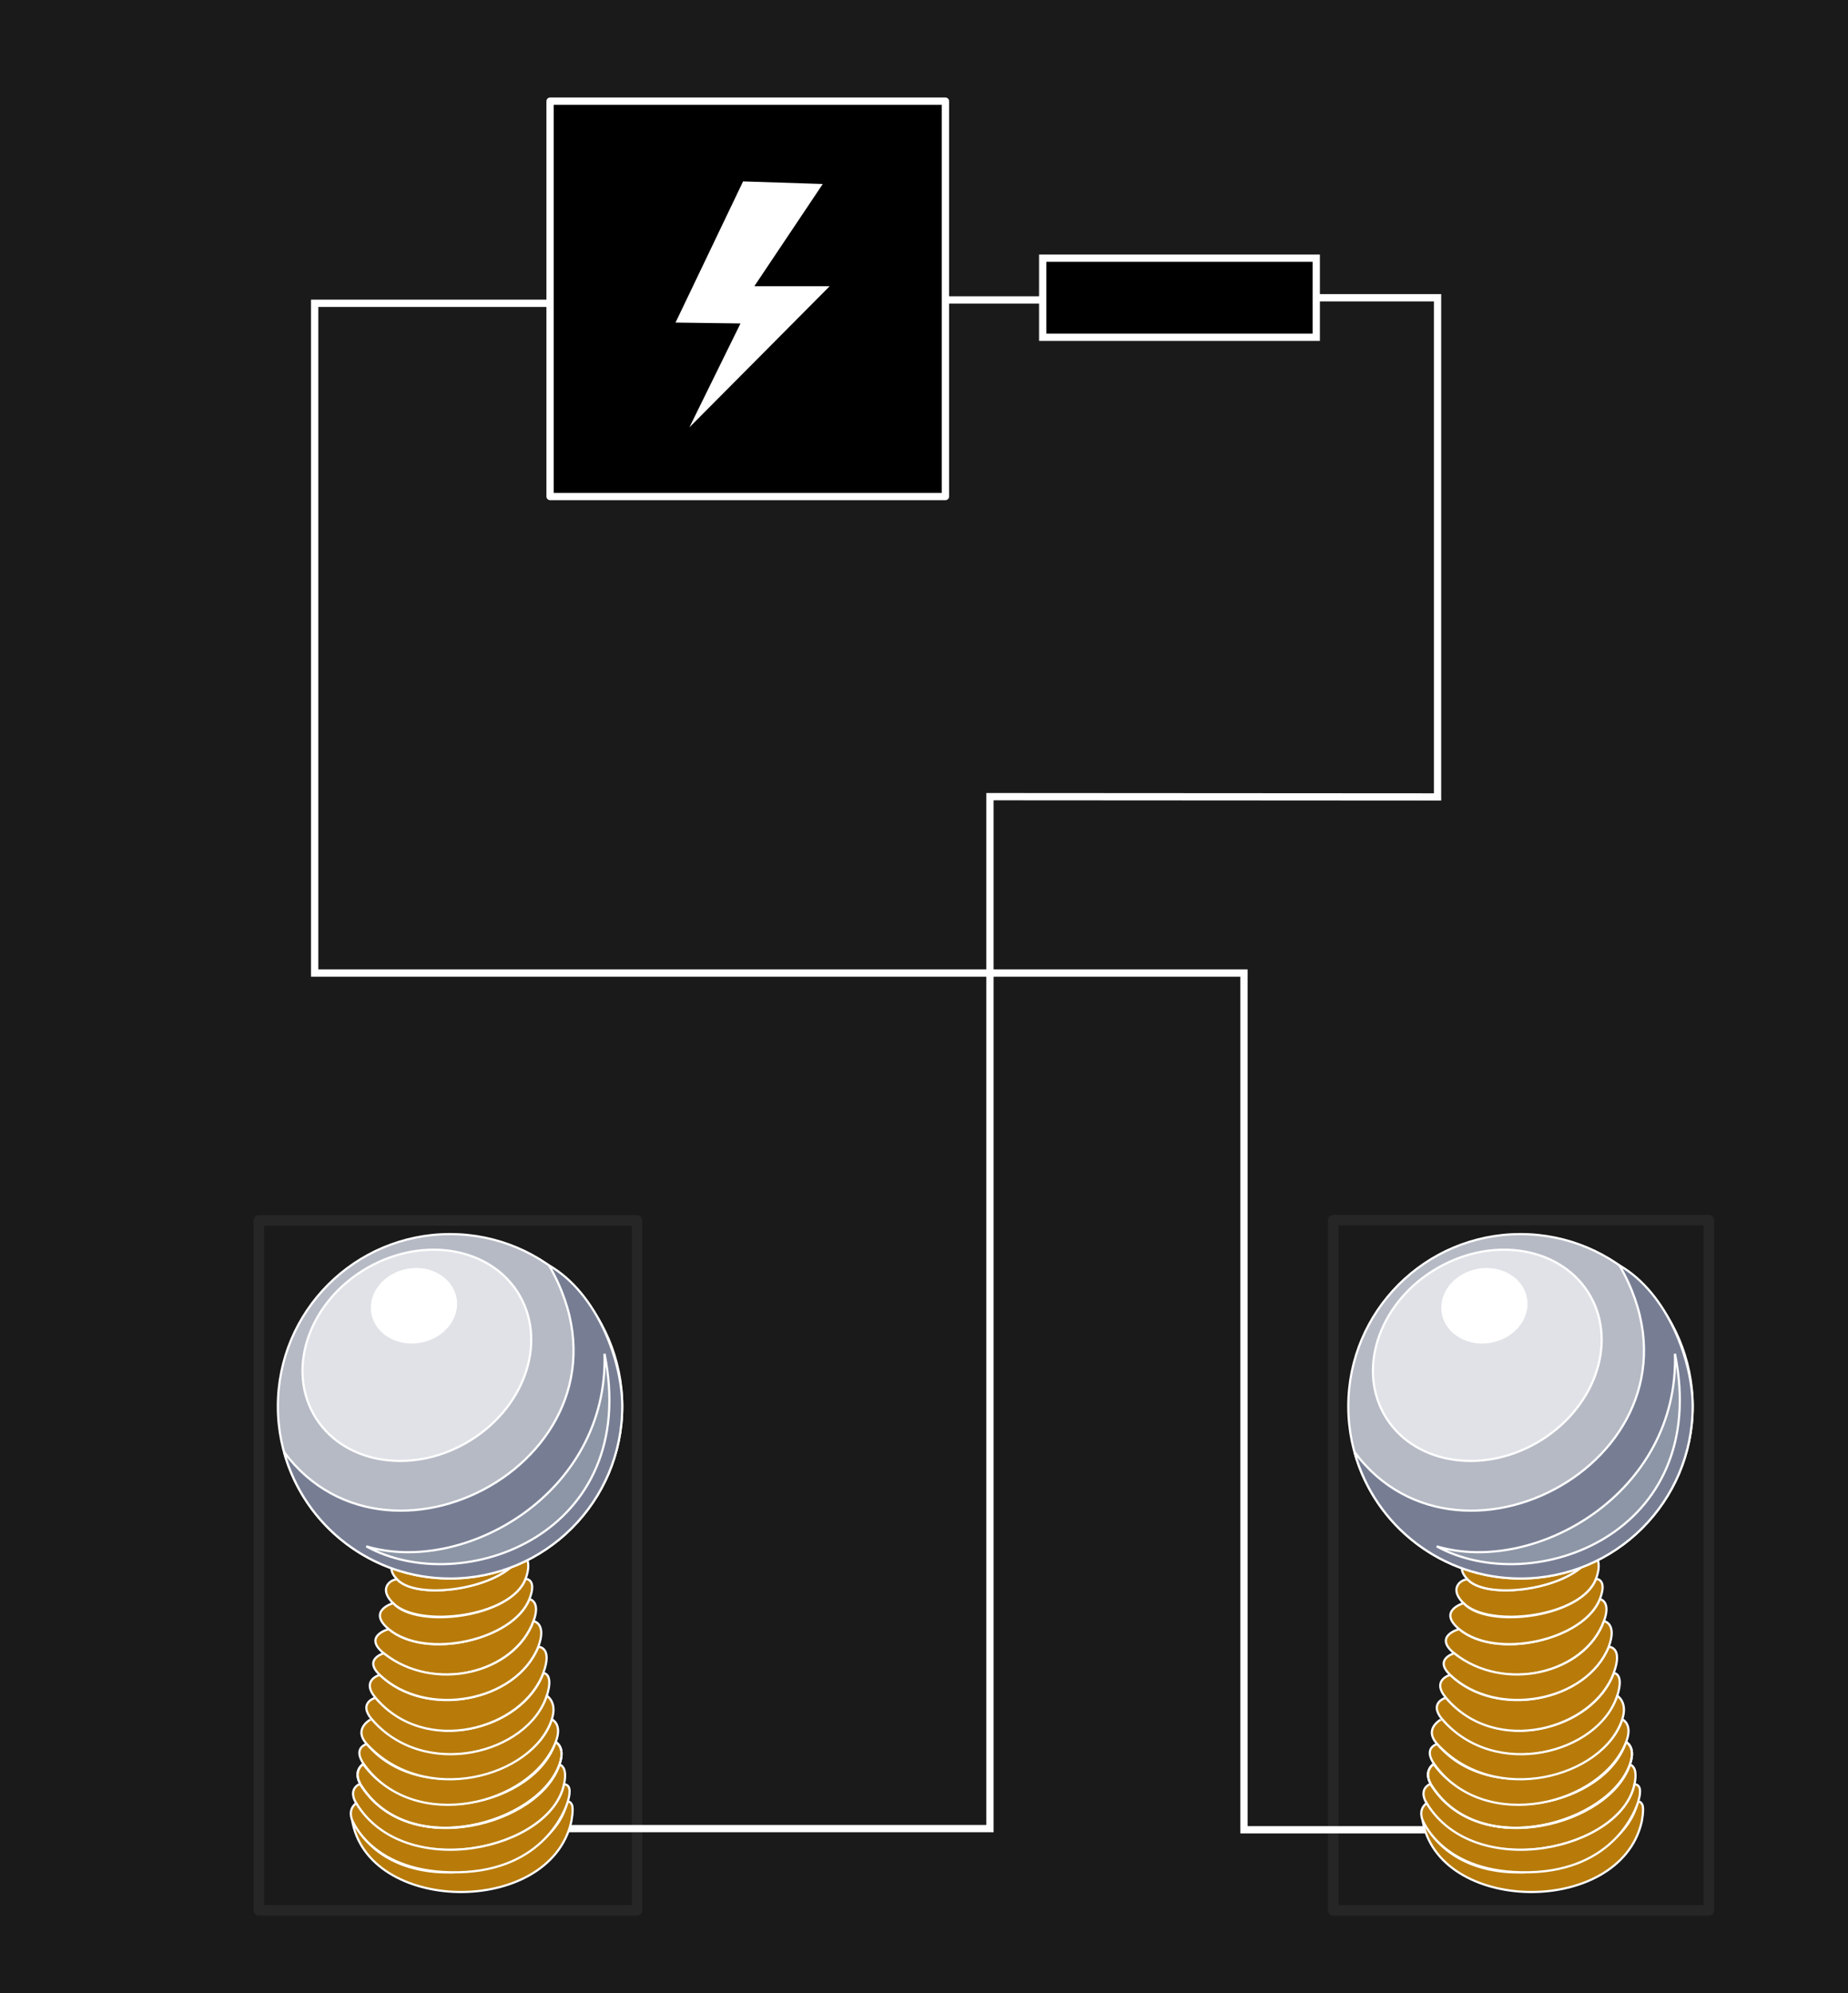 <?xml version="1.0" encoding="UTF-8" standalone="no"?>
<svg
   xmlns:dc="http://purl.org/dc/elements/1.1/"
   xmlns:cc="http://creativecommons.org/ns#"
   xmlns:rdf="http://www.w3.org/1999/02/22-rdf-syntax-ns#"
   xmlns:svg="http://www.w3.org/2000/svg"
   xmlns="http://www.w3.org/2000/svg"
   xmlns:sodipodi="http://sodipodi.sourceforge.net/DTD/sodipodi-0.dtd"
   xmlns:inkscape="http://www.inkscape.org/namespaces/inkscape"
   width="253.385"
   height="273.296"
   viewBox="0 0 253.385 273.296"
   id="svg2"
   version="1.1"
   inkscape:version="0.91 r13725"
   sodipodi:docname="level0.svg">
  <sodipodi:namedview
     pagecolor="#ffffff"
     bordercolor="#666666"
     borderopacity="1"
     objecttolerance="10"
     gridtolerance="10"
     guidetolerance="10"
     inkscape:pageopacity="0"
     inkscape:pageshadow="2"
     inkscape:window-width="1606"
     inkscape:window-height="1028"
     id="namedview4153"
     showgrid="false"
     inkscape:zoom="2.3751655"
     inkscape:cx="122.1769"
     inkscape:cy="139.64684"
     inkscape:window-x="0"
     inkscape:window-y="24"
     inkscape:window-maximized="0"
     inkscape:current-layer="svg2"
     inkscape:object-paths="true"
     inkscape:snap-intersection-paths="true"
     inkscape:object-nodes="true"
     inkscape:snap-smooth-nodes="true"
     inkscape:snap-midpoints="true"
     showguides="true"
     inkscape:guide-bbox="true"
     inkscape:snap-nodes="true"
     inkscape:snap-bbox="true" />
  <defs
     id="defs4">
    <pattern
       y="0"
       x="0"
       height="6"
       width="6"
       patternUnits="userSpaceOnUse"
       id="EMFhbasepattern" />
  </defs>
  <g
     inkscape:groupmode="layer"
     id="background"
     inkscape:label="background">
    <rect
       style="color:#000000;clip-rule:nonzero;display:inline;overflow:visible;visibility:visible;opacity:1;isolation:auto;mix-blend-mode:normal;color-interpolation:sRGB;color-interpolation-filters:linearRGB;solid-color:#000000;solid-opacity:1;fill:#1a1a1a;fill-opacity:1;fill-rule:nonzero;stroke:none;stroke-width:1.459px;stroke-linecap:butt;stroke-linejoin:miter;stroke-miterlimit:4;stroke-dasharray:none;stroke-dashoffset:0;stroke-opacity:1;color-rendering:auto;image-rendering:auto;shape-rendering:auto;text-rendering:auto;enable-background:accumulate"
       id="rect4145"
       width="253.764"
       height="273.719"
       x="-0.009"
       y="-0.078" />
  </g>
  <g
     inkscape:groupmode="layer"
     inkscape:label="powerlines"
     id="powerlines"
     powerlines=""
     transform="translate(0,2)">
    <path
       style="fill:none;fill-rule:evenodd;stroke:#ffffff;stroke-width:1;stroke-linecap:butt;stroke-linejoin:miter;stroke-miterlimit:4;stroke-dasharray:none;stroke-opacity:1"
       d="m 126.882,39.12 18.309,0"
       id="path3380-1"
       inkscape:connector-curvature="0"
       sodipodi:nodetypes="cc" />
    <path
       style="fill:none;fill-rule:evenodd;stroke:#ffffff;stroke-width:1;stroke-linecap:butt;stroke-linejoin:miter;stroke-miterlimit:4;stroke-dasharray:none;stroke-opacity:1"
       d="m 178.203,38.822 18.904,0 0,68.442 -61.369,-0.038 0,141.481 -59.251,0"
       id="path4166"
       inkscape:connector-curvature="0"
       sodipodi:nodetypes="cccccc" />
    <path
       inkscape:connector-curvature="0"
       id="path4169"
       d="m 80.654,39.583 -37.511,0 0,91.829 127.419,0 0,117.46 26.198,0"
       style="fill:none;fill-rule:evenodd;stroke:#ffffff;stroke-width:1;stroke-linecap:butt;stroke-linejoin:miter;stroke-miterlimit:4;stroke-dasharray:none;stroke-opacity:1"
       sodipodi:nodetypes="cccccc" />
  </g>
  <g
     inkscape:groupmode="layer"
     inkscape:label="generators"
     transform="translate(114.587,48.403)"
     id="generators">
    <rect
       y="-34.536"
       x="-39.164"
       height="54.208"
       width="54.208"
       id="rect4209"
       style="opacity:1;fill:#000000;fill-opacity:1;stroke:#ffffff;stroke-width:1;stroke-linejoin:round;stroke-miterlimit:4;stroke-dasharray:none;stroke-dashoffset:0;stroke-opacity:1" />
  </g>
  <g
     inkscape:groupmode="layer"
     inkscape:label="sockets"
     transform="translate(-15.382,2.38)"
     id="sockets"
     style="opacity:1">
    <rect
       style="opacity:1;fill:none;fill-opacity:1;stroke:#ffffff;stroke-width:1.438;stroke-linejoin:round;stroke-miterlimit:4;stroke-dasharray:none;stroke-dashoffset:0;stroke-opacity:0.054"
       id="rect4149"
       width="51.5"
       height="94.637"
       x="198.194"
       y="164.906" />
    <rect
       y="164.949"
       x="50.868"
       height="94.592"
       width="51.854"
       id="rect4171"
       style="opacity:1;fill:none;fill-opacity:1;stroke:#ffffff;stroke-width:1.442;stroke-linejoin:round;stroke-miterlimit:4;stroke-dasharray:none;stroke-dashoffset:0;stroke-opacity:0.054" />
  </g>
  <g
     inkscape:groupmode="layer"
     inkscape:label="switches"
     transform="translate(-85.732,24.276)"
     id="switches">
    <path
       id="path4148-3"
       d="m 266.208,11.122 0,10.848 c -37.509,0 0,0 -37.509,0 l 0,-10.848 z"
       style="fill:#000000;fill-opacity:1;fill-rule:evenodd;stroke:#ffffff;stroke-width:1;stroke-linecap:butt;stroke-linejoin:miter;stroke-miterlimit:4;stroke-dasharray:none;stroke-opacity:1"
       inkscape:connector-curvature="0"
       inkscape:transform-center-x="0.24967681"
       inkscape:transform-center-y="0.14776592"
       sodipodi:nodetypes="ccccc" />
  </g>
  <g
     inkscape:groupmode="layer"
     id="decorations"
     inkscape:label="decorations">
    <path
       style="fill:#ffffff;fill-opacity:1;fill-rule:evenodd;stroke:none;stroke-width:1;stroke-linecap:butt;stroke-linejoin:miter;stroke-miterlimit:4;stroke-dasharray:none;stroke-opacity:1"
       d="m 101.886,24.873 10.925,0.356 -9.381,14.012 10.331,0 -19.237,19.356 7.006,-14.25 -8.906,-0.119 z"
       id="path4159"
       inkscape:connector-curvature="0" />
    <g
       id="g4222"
       transform="matrix(0.454,0,0,0.454,85.386,106.664)"
       style="stroke:#ffffff;stroke-width:0.661;stroke-miterlimit:4;stroke-dasharray:none;stroke-opacity:1">
      <path
         style="fill:#b87b0a;fill-opacity:1;fill-rule:evenodd;stroke:#ffffff;stroke-width:0.661;stroke-linecap:butt;stroke-linejoin:miter;stroke-miterlimit:4;stroke-dasharray:none;stroke-opacity:1"
         d="m 241.495,314.36 c 12.636,27.178 60.536,16.32 65.002,-5.122 0,0 0.677,-0.508 1.376,0.699 0.72,1.228 -0.169,5.419 -0.169,5.419 -6.773,28.723 -61.891,27.792 -66.209,-0.995 z"
         id="path4160"
         inkscape:connector-curvature="0" />
      <path
         style="fill:#b87b0a;fill-opacity:1;fill-rule:evenodd;stroke:#ffffff;stroke-width:0.661;stroke-linecap:butt;stroke-linejoin:miter;stroke-miterlimit:4;stroke-dasharray:none;stroke-opacity:1"
         d="m 305.566,303.904 c 0.614,-3.027 0.402,-5.271 -1.397,-6.011 -5.609,18.055 -45.762,29.464 -60.24,5.884 -2.159,0.953 -2.815,3.048 -1.164,5.842 14.351,24.172 58.801,13.928 62.801,-5.715 z"
         id="path4162"
         inkscape:connector-curvature="0" />
      <path
         style="fill:#b87b0a;fill-opacity:1;fill-rule:evenodd;stroke:#ffffff;stroke-width:0.661;stroke-miterlimit:4;stroke-dasharray:none;stroke-opacity:1"
         d="m 243.993,303.819 c 14.414,23.537 53.996,11.938 60.219,-5.99 1.863,-5.397 -1.249,-6.71 -1.249,-6.71 -6.117,18.88 -42.608,27.622 -58.06,6.646 0,0 -3.133,1.968 -0.931,5.948 z"
         id="path4164"
         inkscape:connector-curvature="0" />
      <path
         style="fill:none;stroke:#ffffff;stroke-width:0.661;stroke-linecap:butt;stroke-linejoin:miter;stroke-miterlimit:4;stroke-dasharray:none;stroke-opacity:1"
         d="m 243.993,303.819 c 14.414,23.537 53.996,11.938 60.219,-5.99 1.863,-5.397 -1.249,-6.71 -1.249,-6.71 -6.117,18.88 -42.608,27.622 -58.06,6.646 0,0 -3.133,1.968 -0.931,5.948"
         id="path4166-9"
         inkscape:connector-curvature="0" />
      <path
         style="fill:#b87b0a;fill-opacity:1;fill-rule:evenodd;stroke:#ffffff;stroke-width:0.661;stroke-linecap:butt;stroke-linejoin:miter;stroke-miterlimit:4;stroke-dasharray:none;stroke-opacity:1"
         d="m 253.92,249.21 c 7.684,7.662 35.771,4.212 40.026,-7.345 2.392,-6.519 -1.291,-7.705 -1.291,-7.705 -4.043,10.372 -30.903,14.605 -37.401,7.98 -0.72,-0.635 -6.54,1.863 -1.333,7.07 z"
         id="path4168"
         inkscape:connector-curvature="0" />
      <path
         style="fill:#b87b0a;fill-opacity:1;fill-rule:evenodd;stroke:#ffffff;stroke-width:0.661;stroke-linecap:butt;stroke-linejoin:miter;stroke-miterlimit:4;stroke-dasharray:none;stroke-opacity:1"
         d="m 245.983,291.733 c 15.727,18.796 50.419,10.012 55.88,-7.451 0,0 3.281,1.376 1.206,6.752 -7.408,19.177 -42.693,27.876 -57.869,6.943 -3.704,-5.122 0.783,-6.244 0.783,-6.244 z"
         id="path4170"
         inkscape:connector-curvature="0" />
      <path
         style="fill:#b87b0a;fill-opacity:1;fill-rule:evenodd;stroke:#ffffff;stroke-width:0.661;stroke-linecap:butt;stroke-linejoin:miter;stroke-miterlimit:4;stroke-dasharray:none;stroke-opacity:1"
         d="m 247.358,284.134 c 15.473,18.965 47.519,10.562 53.001,-6.964 2.18,-6.921 -1.079,-6.858 -1.079,-6.858 -6.138,17.018 -35.369,25.167 -50.673,7.45 0,0 -5.27,1.418 -1.249,6.371 z"
         id="path4172"
         inkscape:connector-curvature="0" />
      <path
         style="fill:#b87b0a;fill-opacity:1;fill-rule:evenodd;stroke:#ffffff;stroke-width:0.661;stroke-linecap:butt;stroke-linejoin:miter;stroke-miterlimit:4;stroke-dasharray:none;stroke-opacity:1"
         d="m 251.105,264.344 c 14.986,12.171 39.37,6.138 45.233,-9.716 2.265,-6.16 -1.249,-6.646 -1.249,-6.646 -4.847,12.319 -31.305,18.479 -42.481,9.059 0,0 -7.937,2.074 -1.503,7.303 z"
         id="path4174"
         inkscape:connector-curvature="0" />
      <path
         style="fill:#b87b0a;fill-opacity:1;fill-rule:evenodd;stroke:#ffffff;stroke-width:0.661;stroke-linecap:butt;stroke-linejoin:miter;stroke-miterlimit:4;stroke-dasharray:none;stroke-opacity:1"
         d="m 292.655,234.16 c -4.043,10.372 -30.924,14.626 -37.401,7.98 -4.657,-4.763 1.164,-6.308 1.164,-6.308 6.731,9.313 30.903,5.016 36.237,-1.672 z"
         id="path4176"
         inkscape:connector-curvature="0" />
      <path
         style="fill:#b87b0a;fill-opacity:1;fill-rule:evenodd;stroke:#ffffff;stroke-width:0.661;stroke-linecap:butt;stroke-linejoin:miter;stroke-miterlimit:4;stroke-dasharray:none;stroke-opacity:1"
         d="m 242.765,309.598 c 14.647,24.024 58.758,14.034 62.801,-5.715 2.582,0.169 1.503,3.873 1.143,5.165 -0.677,2.37 -7.154,20.849 -32.935,21.42 -26.099,0.572 -32.131,-15.621 -32.279,-15.896 -0.783,-2.328 -0.127,-3.873 1.27,-4.974 z"
         id="path4178"
         inkscape:connector-curvature="0" />
      <path
         style="fill:#b87b0a;fill-opacity:1;fill-rule:evenodd;stroke:#ffffff;stroke-width:0.661;stroke-linecap:butt;stroke-linejoin:miter;stroke-miterlimit:4;stroke-dasharray:none;stroke-opacity:1"
         d="m 301.862,284.283 c 1.736,-5.228 -1.503,-7.112 -1.503,-7.112 -5.736,17.441 -36.914,25.739 -52.98,6.985 0.021,0.042 -5.736,2.836 -1.397,7.578 17.42,19.071 50.101,10.033 55.88,-7.451 z"
         id="path4180"
         inkscape:connector-curvature="0" />
      <path
         style="fill:#b87b0a;fill-opacity:1;fill-rule:evenodd;stroke:#ffffff;stroke-width:0.661;stroke-linecap:butt;stroke-linejoin:miter;stroke-miterlimit:4;stroke-dasharray:none;stroke-opacity:1"
         d="m 248.607,277.763 c 15.092,17.907 44.365,9.504 50.673,-7.45 2.963,-8.001 -1.503,-7.938 -1.503,-7.938 -6.689,16.552 -33.866,21.971 -47.879,8.488 0,0 -5.8,1.566 -1.291,6.9 z"
         id="path4182"
         inkscape:connector-curvature="0" />
      <path
         style="fill:#b87b0a;fill-opacity:1;fill-rule:evenodd;stroke:#ffffff;stroke-width:0.661;stroke-linecap:butt;stroke-linejoin:miter;stroke-miterlimit:4;stroke-dasharray:none;stroke-opacity:1"
         d="m 251.105,264.344 c 15.113,12.001 39.476,6.181 45.233,-9.716 0,0 4.106,0.593 1.439,7.747 -6.689,16.552 -33.761,21.865 -47.879,8.488 -5.038,-4.763 1.206,-6.519 1.206,-6.519 z"
         id="path4184"
         inkscape:connector-curvature="0" />
      <path
         style="fill:#b87b0a;fill-opacity:1;fill-rule:evenodd;stroke:#ffffff;stroke-width:0.661;stroke-linecap:butt;stroke-linejoin:miter;stroke-miterlimit:4;stroke-dasharray:none;stroke-opacity:1"
         d="m 252.608,257.041 c 11.261,9.335 37.613,3.26 42.481,-9.059 2.434,-6.16 -1.143,-6.117 -1.143,-6.117 -4.233,11.557 -32.681,15.346 -40.026,7.345 0,0 -7.98,2.286 -1.312,7.832 z"
         id="path4186"
         inkscape:connector-curvature="0" />
      <path
         style="fill:#b6bac5;fill-opacity:1;fill-rule:nonzero;stroke:#ffffff;stroke-width:0.661;stroke-linecap:butt;stroke-linejoin:miter;stroke-miterlimit:4;stroke-dasharray:none;stroke-opacity:1"
         d="m 323.134,189.753 c 0,28.723 -23.283,52.006 -52.006,52.006 -28.723,0 -52.006,-23.283 -52.006,-52.006 0,-28.723 23.283,-52.006 52.006,-52.006 28.723,0 52.006,23.283 52.006,52.006 z"
         id="path4188"
         inkscape:connector-curvature="0" />
      <path
         style="fill:#e0e2e7;fill-opacity:1;fill-rule:nonzero;stroke:#ffffff;stroke-width:0.661;stroke-linecap:butt;stroke-linejoin:miter;stroke-miterlimit:4;stroke-dasharray:none;stroke-opacity:1"
         d="m 275.997,200.802 c -17.209,9.842 -37.825,5.99 -46.058,-8.615 -8.213,-14.605 -0.931,-34.438 16.277,-44.28 17.208,-9.842 37.824,-5.99 46.058,8.615 8.213,14.605 0.931,34.438 -16.277,44.28 z"
         id="path4190"
         inkscape:connector-curvature="0" />
      <path
         style="fill:#ffffff;fill-opacity:1;fill-rule:nonzero;stroke:#ffffff;stroke-width:0.661;stroke-linecap:butt;stroke-linejoin:miter;stroke-miterlimit:4;stroke-dasharray:none;stroke-opacity:1"
         d="m 262.239,170.216 c -6.9,1.291 -13.42,-2.498 -14.541,-8.488 -1.122,-5.969 3.598,-11.874 10.52,-13.166 6.9,-1.291 13.42,2.519 14.541,8.488 1.122,5.99 -3.598,11.874 -10.52,13.166 z"
         id="path4192"
         inkscape:connector-curvature="0" />
      <path
         style="fill:#777e94;fill-opacity:1;fill-rule:evenodd;stroke:#ffffff;stroke-width:0.661;stroke-linecap:butt;stroke-linejoin:miter;stroke-miterlimit:4;stroke-dasharray:none;stroke-opacity:1"
         d="m 301.037,147.208 c 31.834,55.372 -47.434,100.245 -80.052,56.345 6.202,22.564 26.733,38.206 50.144,38.206 28.723,0 52.006,-23.283 52.006,-52.006 0,-13.504 -7.472,-34.099 -22.098,-42.545 z"
         id="path4194"
         inkscape:connector-curvature="0" />
      <path
         style="fill:#8d96a6;fill-opacity:1;fill-rule:evenodd;stroke:#ffffff;stroke-width:0.661;stroke-linecap:butt;stroke-linejoin:miter;stroke-miterlimit:4;stroke-dasharray:none;stroke-opacity:1"
         d="m 317.779,173.878 c 1.27,42.206 -42.439,66.971 -71.945,58.166 28.935,15.938 83.015,-3.556 71.945,-58.166 z"
         id="path4196"
         inkscape:connector-curvature="0" />
    </g>
    <g
       transform="matrix(0.454,0,0,0.454,-61.384,106.664)"
       id="g4243"
       style="stroke:#ffffff;stroke-width:0.661;stroke-miterlimit:4;stroke-dasharray:none;stroke-opacity:1">
      <path
         inkscape:connector-curvature="0"
         id="path4245"
         d="m 241.495,314.36 c 12.636,27.178 60.536,16.32 65.002,-5.122 0,0 0.677,-0.508 1.376,0.699 0.72,1.228 -0.169,5.419 -0.169,5.419 -6.773,28.723 -61.891,27.792 -66.209,-0.995 z"
         style="fill:#b87b0a;fill-opacity:1;fill-rule:evenodd;stroke:#ffffff;stroke-width:0.661;stroke-linecap:butt;stroke-linejoin:miter;stroke-miterlimit:4;stroke-dasharray:none;stroke-opacity:1" />
      <path
         inkscape:connector-curvature="0"
         id="path4247"
         d="m 305.566,303.904 c 0.614,-3.027 0.402,-5.271 -1.397,-6.011 -5.609,18.055 -45.762,29.464 -60.24,5.884 -2.159,0.953 -2.815,3.048 -1.164,5.842 14.351,24.172 58.801,13.928 62.801,-5.715 z"
         style="fill:#b87b0a;fill-opacity:1;fill-rule:evenodd;stroke:#ffffff;stroke-width:0.661;stroke-linecap:butt;stroke-linejoin:miter;stroke-miterlimit:4;stroke-dasharray:none;stroke-opacity:1" />
      <path
         inkscape:connector-curvature="0"
         id="path4249"
         d="m 243.993,303.819 c 14.414,23.537 53.996,11.938 60.219,-5.99 1.863,-5.397 -1.249,-6.71 -1.249,-6.71 -6.117,18.88 -42.608,27.622 -58.06,6.646 0,0 -3.133,1.968 -0.931,5.948 z"
         style="fill:#b87b0a;fill-opacity:1;fill-rule:evenodd;stroke:#ffffff;stroke-width:0.661;stroke-miterlimit:4;stroke-dasharray:none;stroke-opacity:1" />
      <path
         inkscape:connector-curvature="0"
         id="path4251"
         d="m 243.993,303.819 c 14.414,23.537 53.996,11.938 60.219,-5.99 1.863,-5.397 -1.249,-6.71 -1.249,-6.71 -6.117,18.88 -42.608,27.622 -58.06,6.646 0,0 -3.133,1.968 -0.931,5.948"
         style="fill:none;stroke:#ffffff;stroke-width:0.661;stroke-linecap:butt;stroke-linejoin:miter;stroke-miterlimit:4;stroke-dasharray:none;stroke-opacity:1" />
      <path
         inkscape:connector-curvature="0"
         id="path4253"
         d="m 253.92,249.21 c 7.684,7.662 35.771,4.212 40.026,-7.345 2.392,-6.519 -1.291,-7.705 -1.291,-7.705 -4.043,10.372 -30.903,14.605 -37.401,7.98 -0.72,-0.635 -6.54,1.863 -1.333,7.07 z"
         style="fill:#b87b0a;fill-opacity:1;fill-rule:evenodd;stroke:#ffffff;stroke-width:0.661;stroke-linecap:butt;stroke-linejoin:miter;stroke-miterlimit:4;stroke-dasharray:none;stroke-opacity:1" />
      <path
         inkscape:connector-curvature="0"
         id="path4255"
         d="m 245.983,291.733 c 15.727,18.796 50.419,10.012 55.88,-7.451 0,0 3.281,1.376 1.206,6.752 -7.408,19.177 -42.693,27.876 -57.869,6.943 -3.704,-5.122 0.783,-6.244 0.783,-6.244 z"
         style="fill:#b87b0a;fill-opacity:1;fill-rule:evenodd;stroke:#ffffff;stroke-width:0.661;stroke-linecap:butt;stroke-linejoin:miter;stroke-miterlimit:4;stroke-dasharray:none;stroke-opacity:1" />
      <path
         inkscape:connector-curvature="0"
         id="path4257"
         d="m 247.358,284.134 c 15.473,18.965 47.519,10.562 53.001,-6.964 2.18,-6.921 -1.079,-6.858 -1.079,-6.858 -6.138,17.018 -35.369,25.167 -50.673,7.45 0,0 -5.27,1.418 -1.249,6.371 z"
         style="fill:#b87b0a;fill-opacity:1;fill-rule:evenodd;stroke:#ffffff;stroke-width:0.661;stroke-linecap:butt;stroke-linejoin:miter;stroke-miterlimit:4;stroke-dasharray:none;stroke-opacity:1" />
      <path
         inkscape:connector-curvature="0"
         id="path4259"
         d="m 251.105,264.344 c 14.986,12.171 39.37,6.138 45.233,-9.716 2.265,-6.16 -1.249,-6.646 -1.249,-6.646 -4.847,12.319 -31.305,18.479 -42.481,9.059 0,0 -7.937,2.074 -1.503,7.303 z"
         style="fill:#b87b0a;fill-opacity:1;fill-rule:evenodd;stroke:#ffffff;stroke-width:0.661;stroke-linecap:butt;stroke-linejoin:miter;stroke-miterlimit:4;stroke-dasharray:none;stroke-opacity:1" />
      <path
         inkscape:connector-curvature="0"
         id="path4261"
         d="m 292.655,234.16 c -4.043,10.372 -30.924,14.626 -37.401,7.98 -4.657,-4.763 1.164,-6.308 1.164,-6.308 6.731,9.313 30.903,5.016 36.237,-1.672 z"
         style="fill:#b87b0a;fill-opacity:1;fill-rule:evenodd;stroke:#ffffff;stroke-width:0.661;stroke-linecap:butt;stroke-linejoin:miter;stroke-miterlimit:4;stroke-dasharray:none;stroke-opacity:1" />
      <path
         inkscape:connector-curvature="0"
         id="path4263"
         d="m 242.765,309.598 c 14.647,24.024 58.758,14.034 62.801,-5.715 2.582,0.169 1.503,3.873 1.143,5.165 -0.677,2.37 -7.154,20.849 -32.935,21.42 -26.099,0.572 -32.131,-15.621 -32.279,-15.896 -0.783,-2.328 -0.127,-3.873 1.27,-4.974 z"
         style="fill:#b87b0a;fill-opacity:1;fill-rule:evenodd;stroke:#ffffff;stroke-width:0.661;stroke-linecap:butt;stroke-linejoin:miter;stroke-miterlimit:4;stroke-dasharray:none;stroke-opacity:1" />
      <path
         inkscape:connector-curvature="0"
         id="path4265"
         d="m 301.862,284.283 c 1.736,-5.228 -1.503,-7.112 -1.503,-7.112 -5.736,17.441 -36.914,25.739 -52.98,6.985 0.021,0.042 -5.736,2.836 -1.397,7.578 17.42,19.071 50.101,10.033 55.88,-7.451 z"
         style="fill:#b87b0a;fill-opacity:1;fill-rule:evenodd;stroke:#ffffff;stroke-width:0.661;stroke-linecap:butt;stroke-linejoin:miter;stroke-miterlimit:4;stroke-dasharray:none;stroke-opacity:1" />
      <path
         inkscape:connector-curvature="0"
         id="path4267"
         d="m 248.607,277.763 c 15.092,17.907 44.365,9.504 50.673,-7.45 2.963,-8.001 -1.503,-7.938 -1.503,-7.938 -6.689,16.552 -33.866,21.971 -47.879,8.488 0,0 -5.8,1.566 -1.291,6.9 z"
         style="fill:#b87b0a;fill-opacity:1;fill-rule:evenodd;stroke:#ffffff;stroke-width:0.661;stroke-linecap:butt;stroke-linejoin:miter;stroke-miterlimit:4;stroke-dasharray:none;stroke-opacity:1" />
      <path
         inkscape:connector-curvature="0"
         id="path4269"
         d="m 251.105,264.344 c 15.113,12.001 39.476,6.181 45.233,-9.716 0,0 4.106,0.593 1.439,7.747 -6.689,16.552 -33.761,21.865 -47.879,8.488 -5.038,-4.763 1.206,-6.519 1.206,-6.519 z"
         style="fill:#b87b0a;fill-opacity:1;fill-rule:evenodd;stroke:#ffffff;stroke-width:0.661;stroke-linecap:butt;stroke-linejoin:miter;stroke-miterlimit:4;stroke-dasharray:none;stroke-opacity:1" />
      <path
         inkscape:connector-curvature="0"
         id="path4271"
         d="m 252.608,257.041 c 11.261,9.335 37.613,3.26 42.481,-9.059 2.434,-6.16 -1.143,-6.117 -1.143,-6.117 -4.233,11.557 -32.681,15.346 -40.026,7.345 0,0 -7.98,2.286 -1.312,7.832 z"
         style="fill:#b87b0a;fill-opacity:1;fill-rule:evenodd;stroke:#ffffff;stroke-width:0.661;stroke-linecap:butt;stroke-linejoin:miter;stroke-miterlimit:4;stroke-dasharray:none;stroke-opacity:1" />
      <path
         inkscape:connector-curvature="0"
         id="path4273"
         d="m 323.134,189.753 c 0,28.723 -23.283,52.006 -52.006,52.006 -28.723,0 -52.006,-23.283 -52.006,-52.006 0,-28.723 23.283,-52.006 52.006,-52.006 28.723,0 52.006,23.283 52.006,52.006 z"
         style="fill:#b6bac5;fill-opacity:1;fill-rule:nonzero;stroke:#ffffff;stroke-width:0.661;stroke-linecap:butt;stroke-linejoin:miter;stroke-miterlimit:4;stroke-dasharray:none;stroke-opacity:1" />
      <path
         inkscape:connector-curvature="0"
         id="path4275"
         d="m 275.997,200.802 c -17.209,9.842 -37.825,5.99 -46.058,-8.615 -8.213,-14.605 -0.931,-34.438 16.277,-44.28 17.208,-9.842 37.824,-5.99 46.058,8.615 8.213,14.605 0.931,34.438 -16.277,44.28 z"
         style="fill:#e0e2e7;fill-opacity:1;fill-rule:nonzero;stroke:#ffffff;stroke-width:0.661;stroke-linecap:butt;stroke-linejoin:miter;stroke-miterlimit:4;stroke-dasharray:none;stroke-opacity:1" />
      <path
         inkscape:connector-curvature="0"
         id="path4277"
         d="m 262.239,170.216 c -6.9,1.291 -13.42,-2.498 -14.541,-8.488 -1.122,-5.969 3.598,-11.874 10.52,-13.166 6.9,-1.291 13.42,2.519 14.541,8.488 1.122,5.99 -3.598,11.874 -10.52,13.166 z"
         style="fill:#ffffff;fill-opacity:1;fill-rule:nonzero;stroke:#ffffff;stroke-width:0.661;stroke-linecap:butt;stroke-linejoin:miter;stroke-miterlimit:4;stroke-dasharray:none;stroke-opacity:1" />
      <path
         inkscape:connector-curvature="0"
         id="path4279"
         d="m 301.037,147.208 c 31.834,55.372 -47.434,100.245 -80.052,56.345 6.202,22.564 26.733,38.206 50.144,38.206 28.723,0 52.006,-23.283 52.006,-52.006 0,-13.504 -7.472,-34.099 -22.098,-42.545 z"
         style="fill:#777e94;fill-opacity:1;fill-rule:evenodd;stroke:#ffffff;stroke-width:0.661;stroke-linecap:butt;stroke-linejoin:miter;stroke-miterlimit:4;stroke-dasharray:none;stroke-opacity:1" />
      <path
         inkscape:connector-curvature="0"
         id="path4281"
         d="m 317.779,173.878 c 1.27,42.206 -42.439,66.971 -71.945,58.166 28.935,15.938 83.015,-3.556 71.945,-58.166 z"
         style="fill:#8d96a6;fill-opacity:1;fill-rule:evenodd;stroke:#ffffff;stroke-width:0.661;stroke-linecap:butt;stroke-linejoin:miter;stroke-miterlimit:4;stroke-dasharray:none;stroke-opacity:1" />
    </g>
  </g>
</svg>
